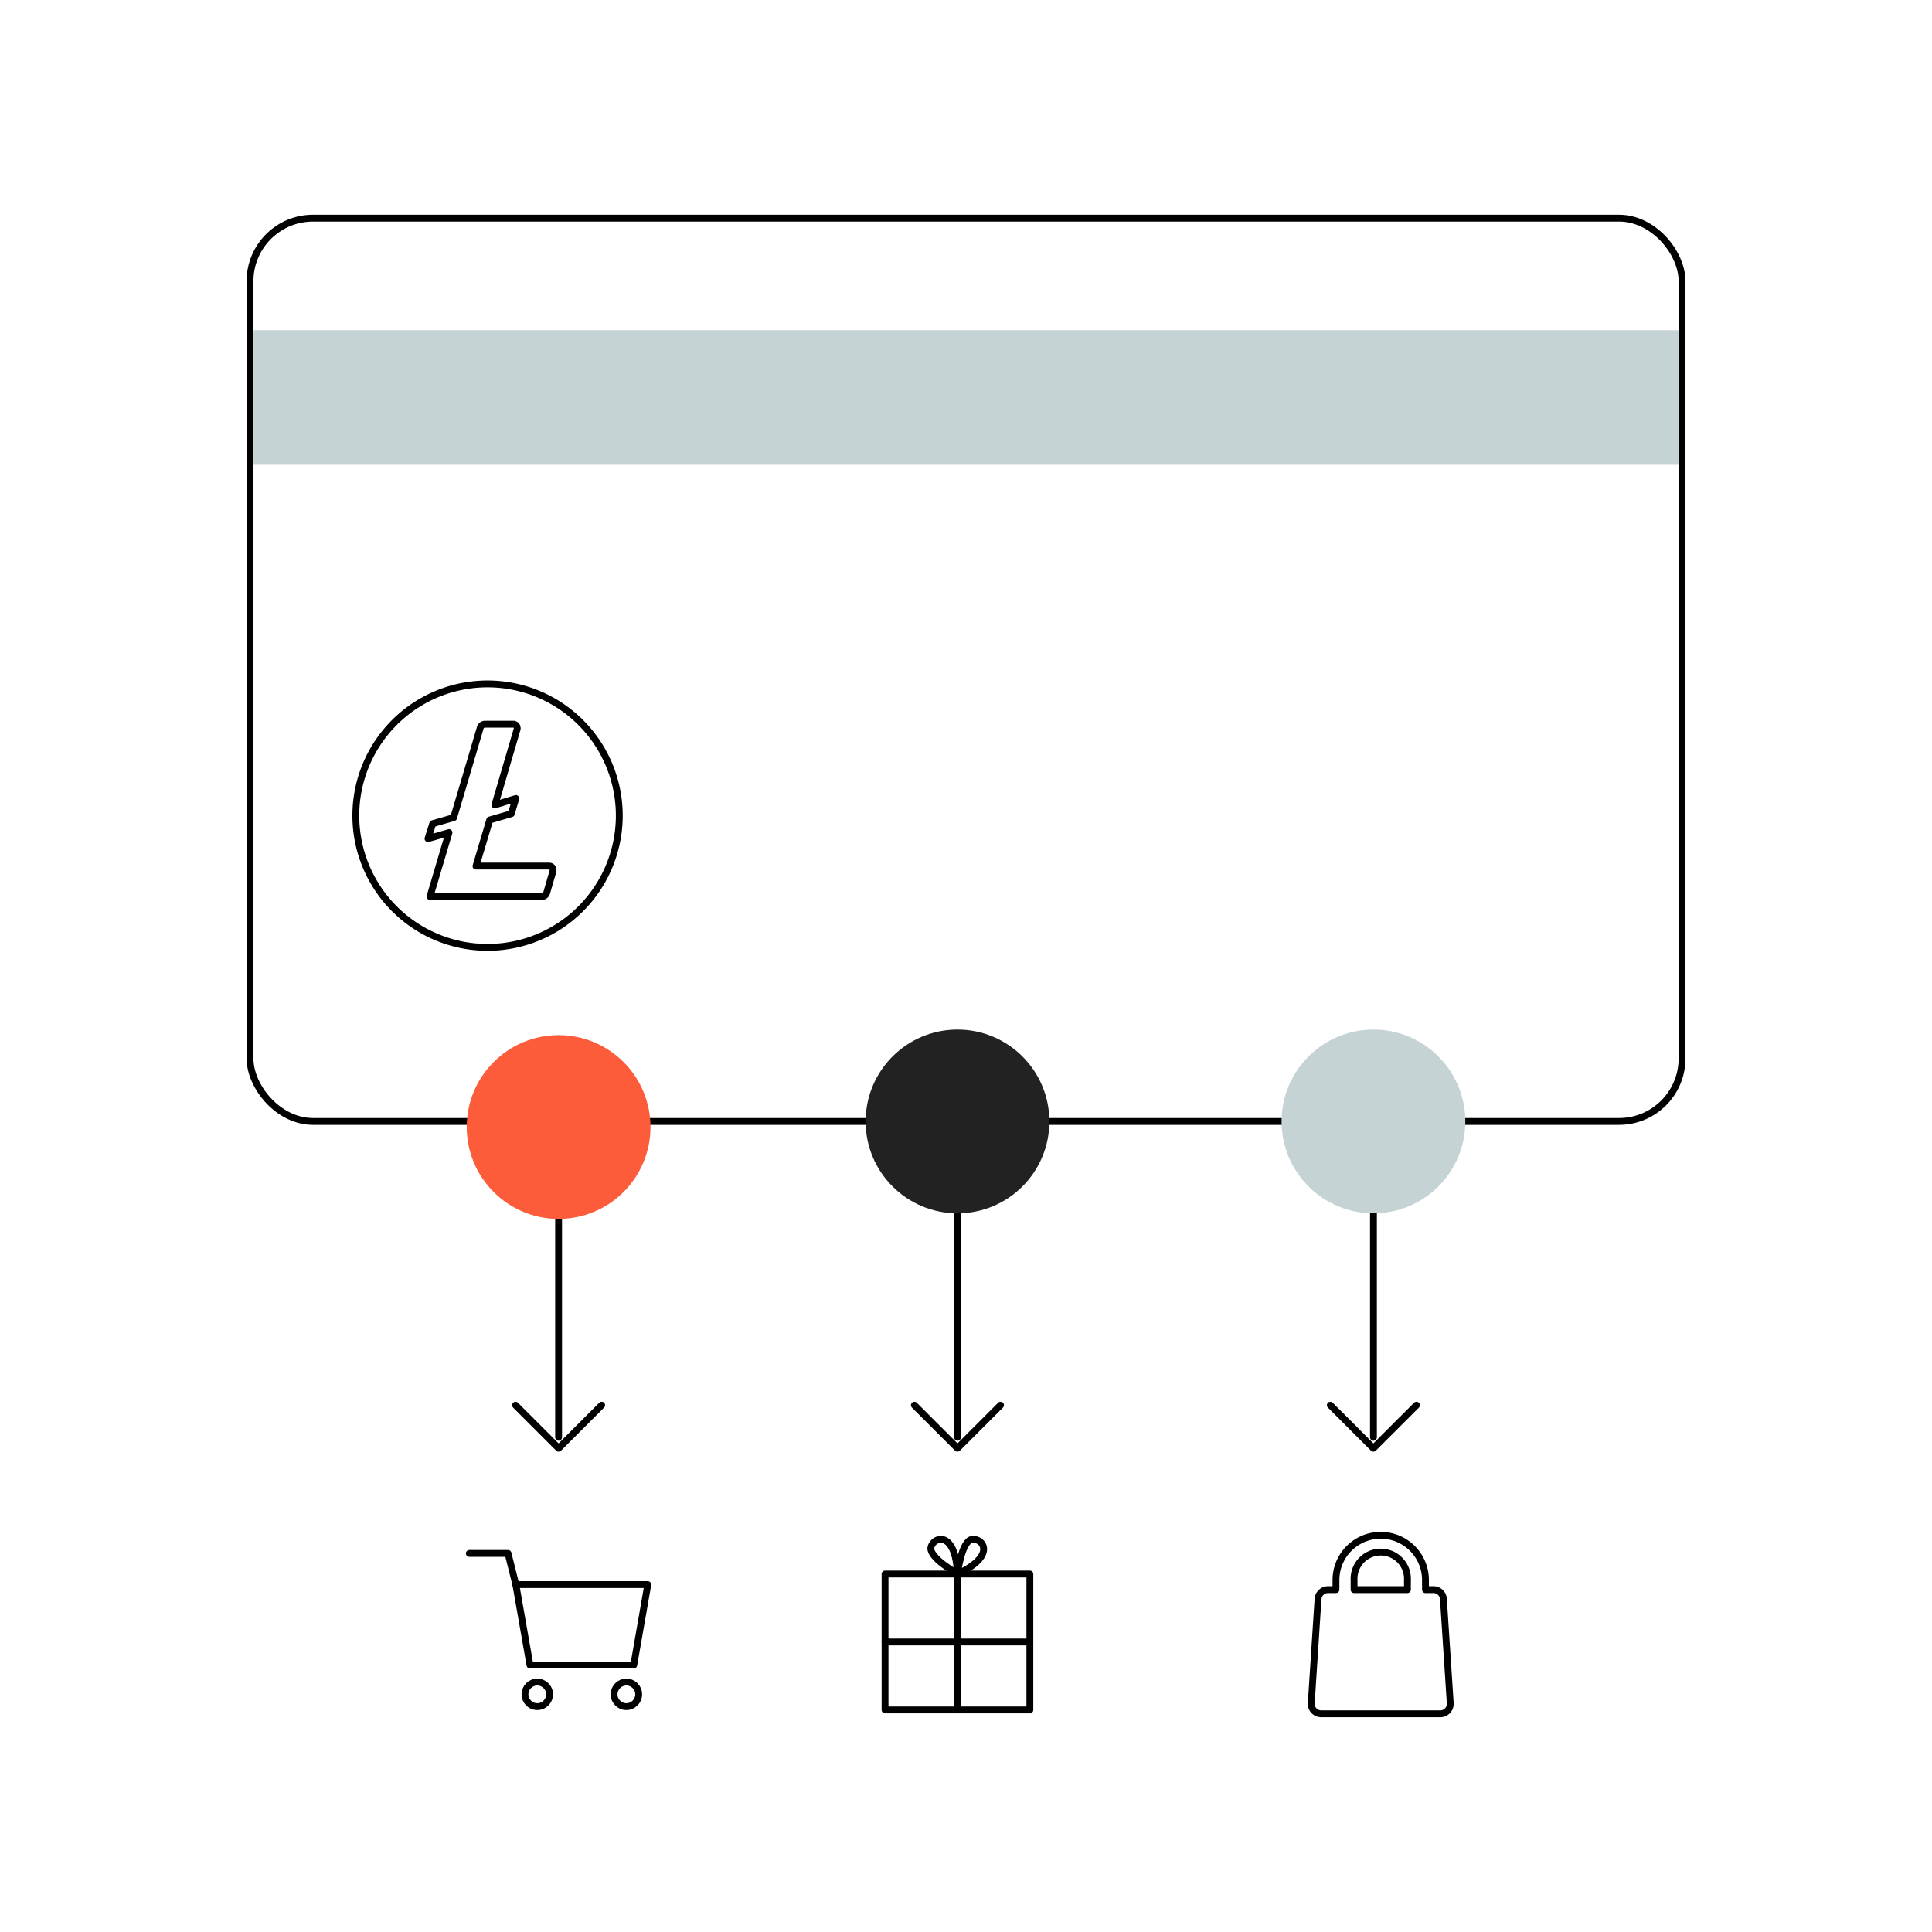 <svg id="Layer_1" data-name="Layer 1" xmlns="http://www.w3.org/2000/svg" viewBox="0 0 318.99 318.99"><defs><style>.cls-1{fill:#c6d3d5;}.cls-2{fill:none;stroke:#000;stroke-linecap:round;stroke-linejoin:round;stroke-width:1.13px;}.cls-3{fill:#fc5c39;}.cls-4{fill:#222;}</style></defs><rect class="cls-1" x="41.28" y="54.52" width="236.44" height="22.22"/><path id="Coin_mono_white" data-name="Coin mono white" class="cls-2" d="M80.5,112.92a21.75,21.75,0,1,0,21.75,21.75A21.75,21.75,0,0,0,80.5,112.92Zm.36,22.47L78.59,143h12.1a.62.62,0,0,1,.62.63,1.11,1.11,0,0,1,0,.17l-1.05,3.62a.83.83,0,0,1-.8.6H71l3.13-10.55-3.46,1,.77-2.47,3.46-1,4.39-14.82a.81.81,0,0,1,.79-.61h4.68a.63.63,0,0,1,.63.62.51.51,0,0,1,0,.17l-3.68,12.54,3.46-1.06-.75,2.51Z"/><rect class="cls-2" x="41.28" y="36.02" width="236.44" height="149.14" rx="10.4"/><line class="cls-2" x1="92.23" y1="186.08" x2="92.23" y2="237.31"/><polyline class="cls-2" points="99.34 232.01 92.23 239.12 85.12 232.01"/><line class="cls-2" x1="158.09" y1="186.08" x2="158.09" y2="237.31"/><polyline class="cls-2" points="165.2 232.01 158.09 239.12 150.97 232.01"/><line class="cls-2" x1="226.77" y1="186.08" x2="226.77" y2="237.31"/><polyline class="cls-2" points="233.88 232.01 226.76 239.12 219.65 232.01"/><path class="cls-2" d="M238.32,264a1.64,1.64,0,0,0-1.64-1.54h-1.32v-1.58a7.39,7.39,0,0,0-14.78,0v1.58h-1.31a1.66,1.66,0,0,0-1.65,1.54l-1.12,17.21a1.64,1.64,0,0,0,1.64,1.75h19.67a1.64,1.64,0,0,0,1.64-1.75Zm-14.75-3.12a4.41,4.41,0,1,1,8.81,0v1.58h-8.81Z"/><polygon class="cls-2" points="104.64 274.91 87.5 274.91 85.17 261.63 106.96 261.63 104.64 274.91"/><polyline class="cls-2" points="85.17 261.63 83.88 256.48 77.49 256.48"/><circle class="cls-2" cx="88.71" cy="279.75" r="2.03"/><circle class="cls-2" cx="103.42" cy="279.75" r="2.03"/><rect class="cls-2" x="146.13" y="259.88" width="23.91" height="22.44"/><path class="cls-2" d="M158.09,282.31V259.88s.64-5.42,2.38-5.71,4.23,2.61-2.38,5.71"/><path class="cls-2" d="M158.09,259.83c-.36-7.3-4-6.09-4.38-4.37s4.38,4.37,4.38,4.37"/><line class="cls-2" x1="170.04" y1="271.1" x2="146.13" y2="271.1"/><circle class="cls-1" cx="226.77" cy="185.16" r="15.17"/><circle class="cls-3" cx="92.23" cy="186.08" r="15.17"/><circle class="cls-4" cx="158.09" cy="185.16" r="15.17"/></svg>